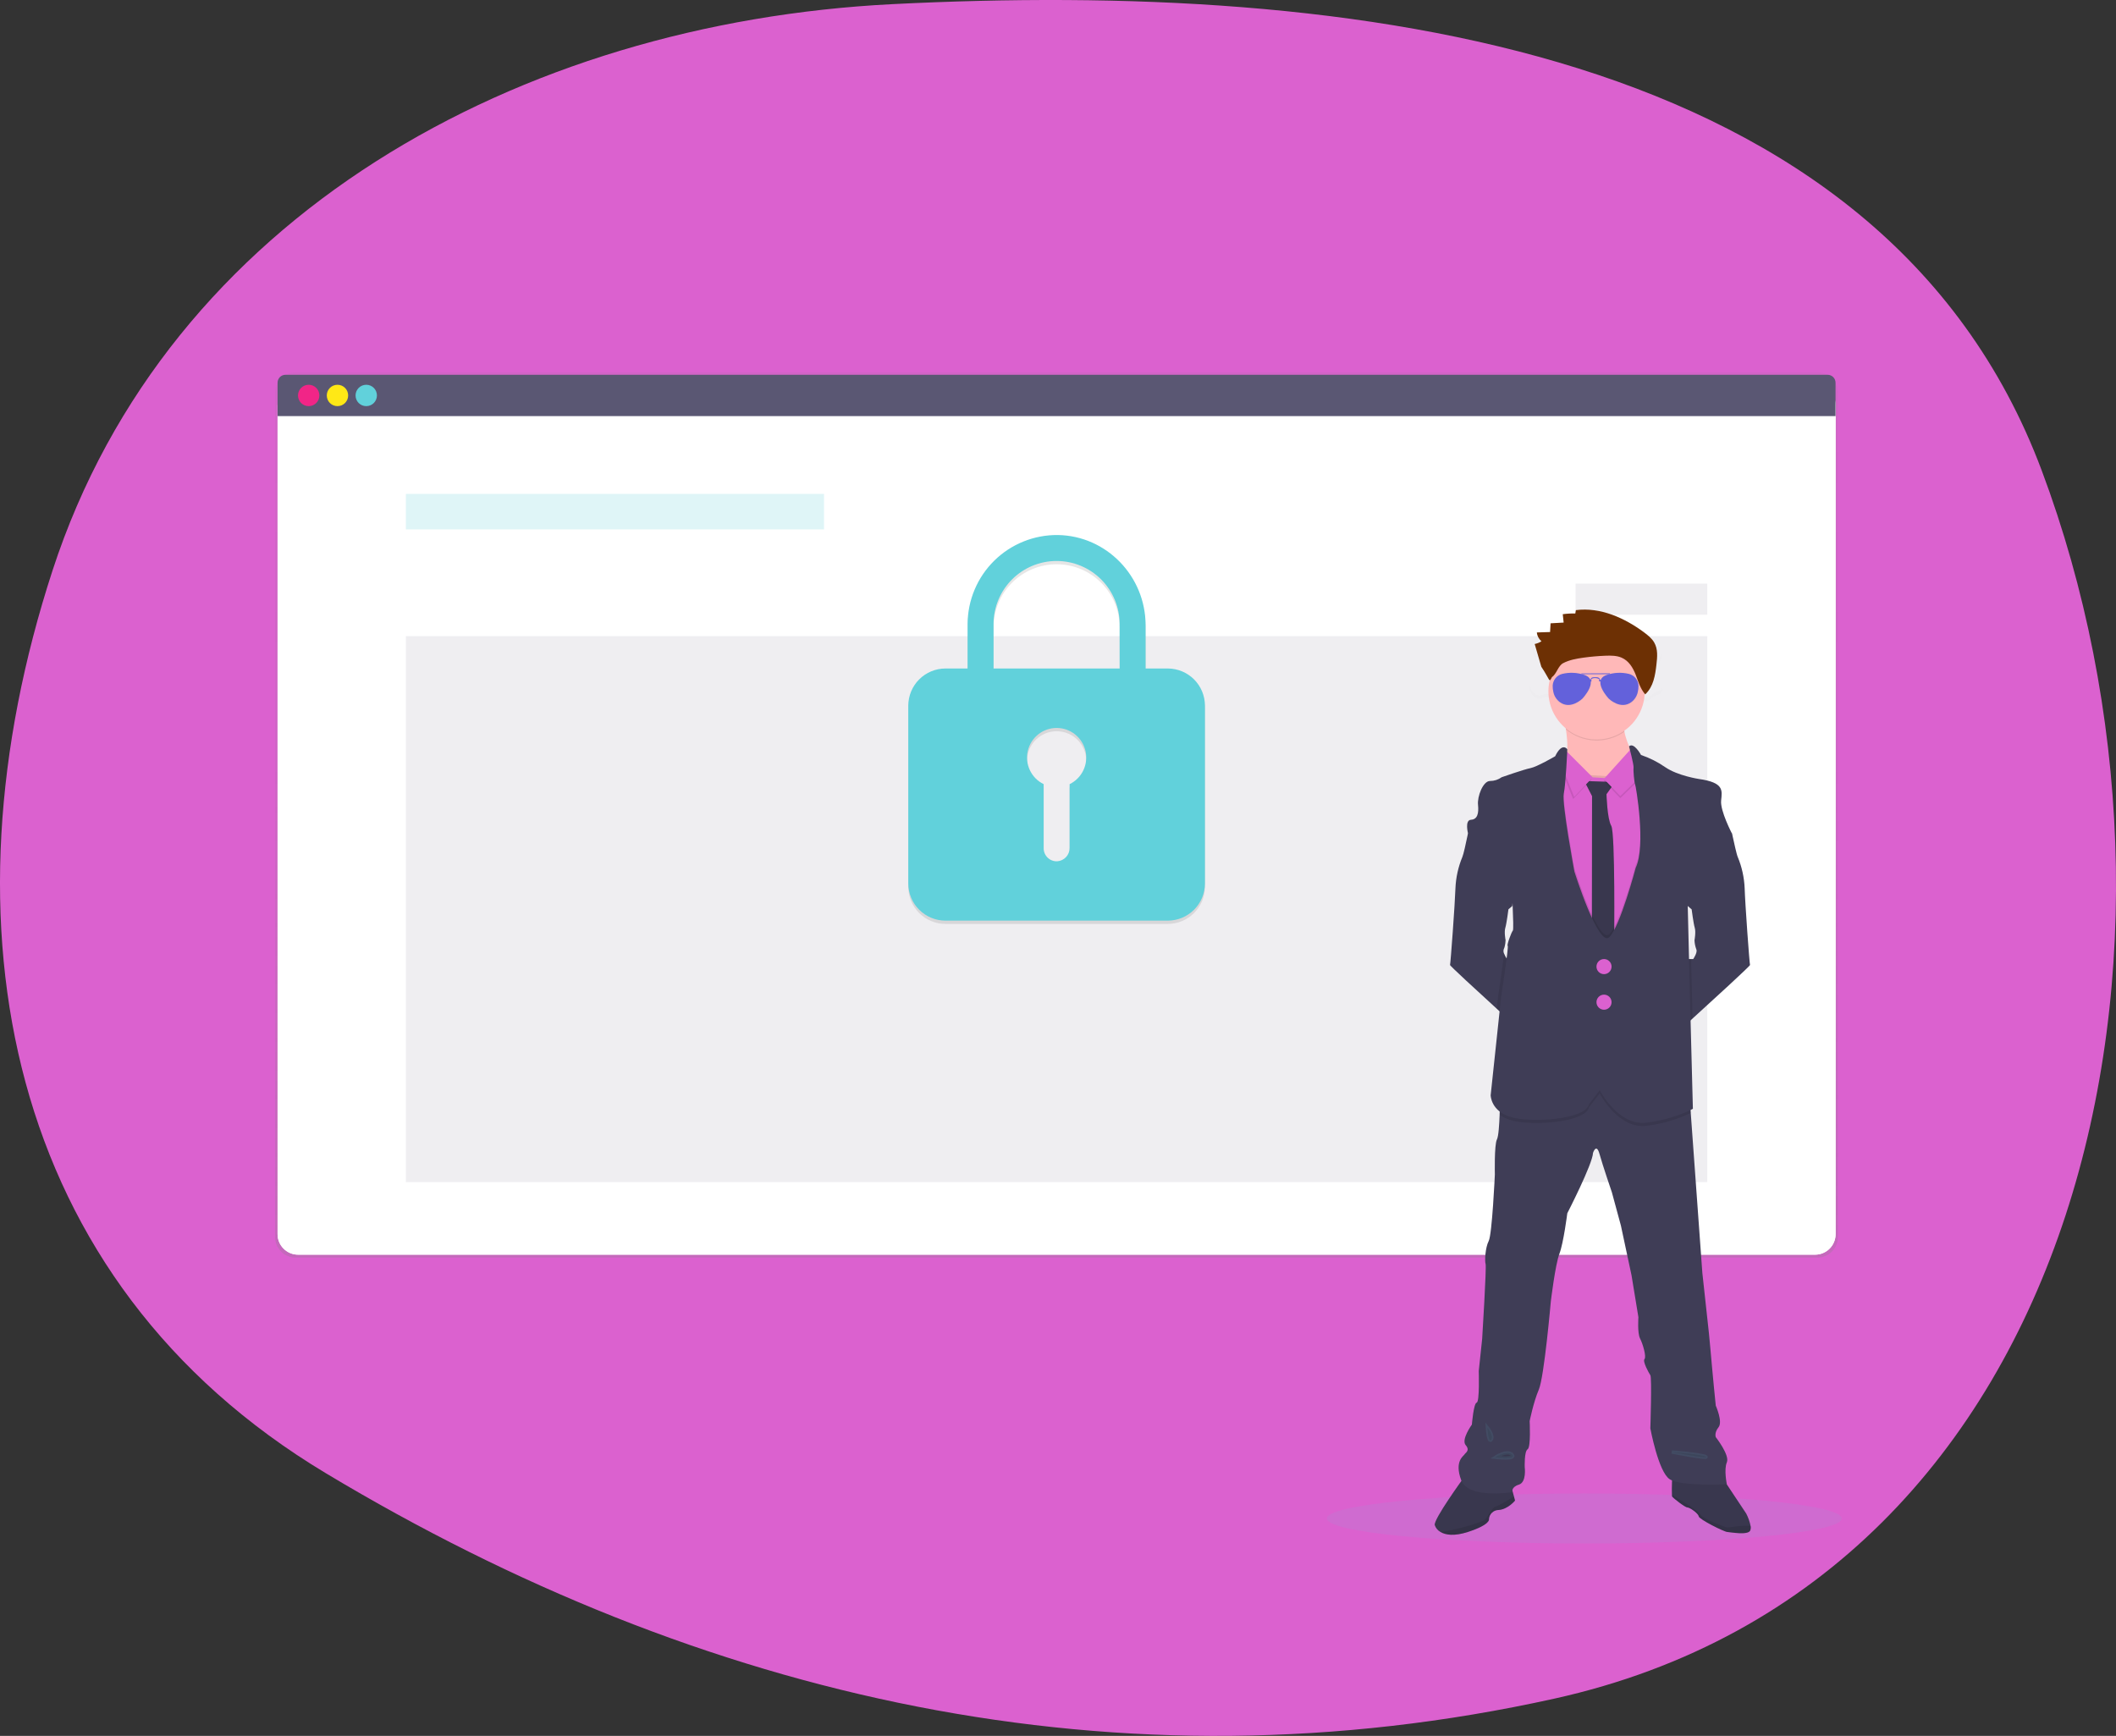 <svg width="629" height="516" viewBox="0 0 629 516" fill="none" xmlns="http://www.w3.org/2000/svg">
<rect x="0" y="0" width="629" height="516" fill="#333333" stroke="none"/>
<path fill-rule="evenodd" clip-rule="evenodd" d="M265.334 1.229C401.042 -5.605 559.282 12.813 606.897 139.792C659.148 279.134 621.833 469.572 461.979 504.941C332.5 533.589 208.483 504.941 96.87 437.926C1.521 380.676 -18.729 274.993 15.619 169.568C49.954 64.185 154.413 6.815 265.334 1.229Z" fill="#DB61CF"/>
<g clip-path="url(#clip0)">
<path opacity="0.1" d="M470.949 458.805C513.208 458.805 547.467 455.478 547.467 451.374C547.467 447.271 513.208 443.944 470.949 443.944C428.689 443.944 394.431 447.271 394.431 451.374C394.431 455.478 428.689 458.805 470.949 458.805Z" fill="#61D1DB"/>
<path d="M540.227 110.672H87.879C84.507 110.672 81.773 113.406 81.773 116.778V367.724C81.773 371.096 84.507 373.829 87.879 373.829H540.227C543.599 373.829 546.332 371.096 546.332 367.724V116.778C546.332 113.406 543.599 110.672 540.227 110.672Z" fill="url(#paint0_linear)"/>
<path d="M539.543 114.373H88.617C85.245 114.373 82.512 117.107 82.512 120.479V366.849C82.512 370.221 85.245 372.955 88.617 372.955H539.543C542.915 372.955 545.648 370.221 545.648 366.849V120.479C545.648 117.107 542.915 114.373 539.543 114.373Z" fill="white"/>
<path d="M539.543 114.373H88.617C85.245 114.373 82.512 117.107 82.512 120.479V366.849C82.512 370.221 85.245 372.955 88.617 372.955H539.543C542.915 372.955 545.648 370.221 545.648 366.849V120.479C545.648 117.107 542.915 114.373 539.543 114.373Z" fill="white"/>
<path opacity="0.04" d="M539.543 114.373H88.617C85.245 114.373 82.512 117.107 82.512 120.479V366.849C82.512 370.221 85.245 372.955 88.617 372.955H539.543C542.915 372.955 545.648 370.221 545.648 366.849V120.479C545.648 117.107 542.915 114.373 539.543 114.373Z" fill="white"/>
<path d="M543.297 111.406H84.863C84.239 111.406 83.641 111.653 83.2 112.094C82.76 112.535 82.512 113.133 82.512 113.757V123.695H545.629V113.757C545.629 113.137 545.384 112.542 544.947 112.101C544.51 111.661 543.917 111.411 543.297 111.406Z" fill="#5A5773"/>
<path d="M91.76 120.728C93.515 120.728 94.938 119.305 94.938 117.551C94.938 115.796 93.515 114.373 91.76 114.373C90.006 114.373 88.583 115.796 88.583 117.551C88.583 119.305 90.006 120.728 91.76 120.728Z" fill="#F12587"/>
<path d="M100.315 120.728C102.07 120.728 103.493 119.305 103.493 117.551C103.493 115.796 102.07 114.373 100.315 114.373C98.56 114.373 97.138 115.796 97.138 117.551C97.138 119.305 98.56 120.728 100.315 120.728Z" fill="#FFE816"/>
<path d="M108.87 120.728C110.625 120.728 112.047 119.305 112.047 117.551C112.047 115.796 110.625 114.373 108.87 114.373C107.115 114.373 105.692 115.796 105.692 117.551C105.692 119.305 107.115 120.728 108.87 120.728Z" fill="#61D1DB"/>
<path opacity="0.2" d="M244.944 146.808H120.656V157.357H244.944V146.808Z" fill="#61D1DB"/>
<path opacity="0.1" d="M507.504 189.107H120.656V351.382H507.504V189.107Z" fill="#5A5773"/>
<path opacity="0.1" d="M347.16 199.69H340.537V186.824C340.537 172.305 328.961 160.236 314.442 160.016C310.941 159.979 307.468 160.636 304.222 161.947C300.976 163.259 298.021 165.2 295.529 167.659C293.036 170.118 291.055 173.046 289.7 176.274C288.344 179.502 287.64 182.966 287.629 186.467V199.69H281.02C278.1 199.699 275.301 200.863 273.236 202.929C271.17 204.994 270.006 207.793 269.997 210.713V263.616C270.006 266.536 271.17 269.335 273.236 271.4C275.301 273.466 278.1 274.63 281.02 274.639H347.16C350.081 274.63 352.879 273.466 354.943 271.4C357.008 269.335 358.171 266.536 358.179 263.616V210.713C358.171 207.793 357.008 204.994 354.943 202.929C352.879 200.864 350.081 199.699 347.16 199.69ZM317.952 234.08V253.027C317.959 254.031 317.583 254.999 316.903 255.736C316.222 256.473 315.287 256.924 314.286 256.997C313.764 257.021 313.242 256.939 312.752 256.756C312.262 256.573 311.814 256.293 311.436 255.932C311.057 255.571 310.756 255.137 310.55 254.656C310.345 254.175 310.238 253.658 310.238 253.135V234.07C308.45 233.198 307.01 231.746 306.153 229.95C305.297 228.154 305.074 226.121 305.522 224.182C305.969 222.244 307.061 220.514 308.618 219.275C310.175 218.037 312.106 217.362 314.095 217.362C316.085 217.362 318.016 218.037 319.573 219.275C321.13 220.514 322.221 222.244 322.669 224.182C323.116 226.121 322.894 228.154 322.037 229.95C321.18 231.746 319.741 233.198 317.952 234.07V234.08ZM332.832 199.69H295.343V186.467C295.343 181.498 297.317 176.732 300.831 173.218C304.345 169.704 309.111 167.73 314.081 167.73C319.05 167.73 323.816 169.704 327.33 173.218C330.844 176.732 332.818 181.498 332.818 186.467L332.832 199.69Z" fill="black"/>
<path d="M347.16 198.713H340.537V185.846C340.537 171.328 328.961 159.258 314.442 159.038C310.941 159.002 307.468 159.658 304.222 160.97C300.976 162.282 298.021 164.223 295.529 166.682C293.036 169.14 291.055 172.068 289.7 175.296C288.344 178.524 287.64 181.988 287.629 185.489V198.713H281.02C278.1 198.722 275.301 199.886 273.236 201.951C271.17 204.017 270.006 206.815 269.997 209.736V262.638C270.006 265.559 271.17 268.357 273.236 270.423C275.301 272.488 278.1 273.652 281.02 273.661H347.16C350.081 273.652 352.879 272.488 354.943 270.423C357.008 268.357 358.171 265.558 358.179 262.638V209.736C358.171 206.816 357.008 204.017 354.943 201.951C352.879 199.886 350.081 198.722 347.16 198.713ZM317.952 233.102V252.05C317.959 253.053 317.583 254.021 316.903 254.758C316.222 255.495 315.287 255.946 314.286 256.019C313.764 256.044 313.242 255.962 312.752 255.779C312.262 255.596 311.814 255.315 311.436 254.954C311.057 254.593 310.756 254.159 310.55 253.679C310.345 253.198 310.238 252.68 310.238 252.157V233.093C308.45 232.221 307.01 230.768 306.153 228.972C305.297 227.176 305.074 225.143 305.522 223.205C305.969 221.266 307.061 219.536 308.618 218.298C310.175 217.059 312.106 216.385 314.095 216.385C316.085 216.385 318.016 217.059 319.573 218.298C321.13 219.536 322.221 221.266 322.669 223.205C323.116 225.143 322.894 227.176 322.037 228.972C321.18 230.768 319.741 232.221 317.952 233.093V233.102ZM332.832 198.713H295.343V185.489C295.343 180.52 297.317 175.754 300.831 172.24C304.345 168.726 309.111 166.752 314.081 166.752C319.05 166.752 323.816 168.726 327.33 172.24C330.844 175.754 332.818 180.52 332.818 185.489L332.832 198.713Z" fill="#61D1DB"/>
<path opacity="0.1" d="M507.505 173.488H468.349V182.732H507.505V173.488Z" fill="#5A5773"/>
<path d="M486.245 225.613V231.694L473.77 237.966C473.77 237.966 461.383 230.472 464.438 227.49C466.393 225.603 466.017 220.422 465.489 216.858C465.181 214.785 464.824 213.265 464.824 213.265C464.824 213.265 487.076 206.91 483.713 211.735C482.588 213.348 482.5 215.436 482.877 217.503C483.639 221.605 486.245 225.613 486.245 225.613Z" fill="#FFB8B8"/>
<path d="M452.07 285.081L450.461 304.889C450.461 304.889 448.052 302.703 444.933 299.858C439.15 294.584 430.937 287.041 431.035 286.841C431.187 286.533 432.502 268.563 432.643 264.046C432.777 260.84 433.475 257.682 434.706 254.719C435 254.132 435.826 250.398 436.173 248.652C436.29 248.11 436.363 247.758 436.363 247.758L439.062 246.673C439.062 246.673 450.305 259.216 450.305 259.446C450.305 259.676 449.538 269.311 449.538 269.311L448.741 270.005L448.394 270.303C448.394 270.303 447.856 274.512 447.475 275.773C447.093 277.034 447.504 279.224 447.548 279.459C447.512 280.118 447.419 280.772 447.269 281.414C447.206 281.662 447.119 281.902 447.01 282.133C446.873 282.561 446.9 283.025 447.088 283.433C447.306 284 447.588 284.54 447.929 285.042L452.07 285.081Z" fill="#3F3D56"/>
<path d="M520.21 286.84C520.327 287.08 508.336 298.025 503.139 302.752L500.783 304.888L499.189 285.08H503.32C503.32 285.08 504.699 283.091 504.239 282.172C503.919 281.315 503.739 280.412 503.706 279.498C503.706 279.498 504.161 277.054 503.78 275.788C503.398 274.522 502.861 270.318 502.861 270.318L502.338 269.868L501.717 269.325C501.717 269.325 500.949 259.69 500.949 259.46C500.949 259.231 512.193 246.687 512.193 246.687L514.871 247.758C514.871 247.758 514.93 248.046 515.028 248.505C515.39 250.172 516.255 254.117 516.553 254.719C517.784 257.682 518.482 260.84 518.616 264.046C518.743 268.563 520.053 286.532 520.21 286.84Z" fill="#3F3D56"/>
<path d="M520.258 454.972C519.54 456.4 514.495 455.461 513.454 455.383C512.412 455.305 505.06 451.604 504.958 450.739C504.855 449.874 502.308 448.089 501.594 448.089C500.881 448.089 497.415 445.332 497.107 444.927C497.029 444.724 496.994 444.508 497.004 444.291C496.897 442.614 497.107 438.298 497.107 438.298L511.894 439.114L519.08 449.922C519.686 451.089 520.124 452.334 520.38 453.623C520.468 454.075 520.425 454.543 520.258 454.972Z" fill="#3F3D56"/>
<path opacity="0.1" d="M520.258 454.972C519.54 456.4 514.495 455.461 513.454 455.383C512.412 455.305 505.06 451.604 504.958 450.739C504.855 449.874 502.308 448.089 501.594 448.089C500.881 448.089 497.415 445.332 497.107 444.927C497.029 444.724 496.994 444.508 497.004 444.291C496.897 442.614 497.107 438.298 497.107 438.298L511.894 439.114L519.08 449.922C519.686 451.089 520.124 452.334 520.38 453.623C520.468 454.075 520.425 454.543 520.258 454.972Z" fill="black"/>
<path opacity="0.1" d="M520.258 454.972C519.539 456.399 514.494 455.461 513.453 455.383C512.412 455.304 505.06 451.604 504.957 450.739C504.854 449.873 502.308 448.089 501.594 448.089C500.88 448.089 497.414 445.332 497.106 444.926C497.028 444.724 496.993 444.507 497.004 444.291L501.794 447.322C501.794 447.322 504.854 449.277 505.671 450.435C506.487 451.594 512.92 454.004 513.453 454.053C513.849 454.092 518.073 453.281 520.38 453.623C520.467 454.075 520.425 454.543 520.258 454.972Z" fill="black"/>
<path d="M450.354 446.051C450.354 446.051 448.262 448.651 445.465 448.852C444.727 448.857 444.02 449.146 443.489 449.658C442.957 450.17 442.643 450.867 442.611 451.604C442.611 451.604 443.099 453.188 436.339 455.383C432.257 456.698 429.691 456.282 428.195 455.383C427.392 454.94 426.786 454.21 426.498 453.339C426.039 451.711 435.063 439.319 435.063 439.319L443.275 438.831L449.141 441.48L450.041 444.838L450.354 446.051Z" fill="#3F3D56"/>
<path opacity="0.1" d="M450.354 446.051C450.354 446.051 448.262 448.651 445.465 448.852C444.727 448.857 444.02 449.146 443.489 449.658C442.957 450.17 442.643 450.867 442.611 451.604C442.611 451.604 443.099 453.188 436.339 455.383C432.257 456.698 429.691 456.282 428.195 455.383C427.392 454.94 426.786 454.21 426.498 453.339C426.039 451.711 435.063 439.319 435.063 439.319L443.275 438.831L449.141 441.48L450.041 444.838L450.354 446.051Z" fill="black"/>
<path opacity="0.1" d="M450.354 446.051C450.354 446.051 448.262 448.651 445.466 448.852C444.728 448.857 444.021 449.146 443.489 449.658C442.958 450.17 442.644 450.867 442.611 451.604C442.611 451.604 443.1 453.188 436.339 455.383C432.258 456.698 429.691 456.282 428.195 455.383C432.042 454.982 440.543 452.552 441.394 451.711C442.416 450.69 443.691 447.884 444.557 447.835C445.158 447.796 448.213 445.958 450.046 444.819L450.354 446.051Z" fill="black"/>
<path d="M513.321 434.68C512.402 436.821 513.321 441.206 513.321 441.206C513.321 441.206 499.634 441.92 496.29 439.676C492.946 437.433 490.58 424.581 490.58 424.581C490.58 424.581 491.069 409.49 490.58 408.777C490.092 408.063 488.234 404.7 488.845 403.986C489.456 403.272 488.356 399.499 487.52 397.866C486.684 396.233 487.032 391.545 487.032 391.545L484.988 379.099L481.83 364.317L479.147 354.423C479.147 354.423 476.394 346.367 475.461 343.003C474.527 339.64 473.54 342.695 473.54 342.695C473.442 345.961 465.894 360.646 465.894 360.646C465.894 360.646 464.77 369.518 463.548 372.676C462.326 375.834 460.996 386.852 460.996 386.852C460.996 386.852 459.041 409.285 457.427 413.059C455.814 416.833 454.704 422.44 454.704 422.44C454.704 422.44 455.115 430.193 454.093 430.804C453.072 431.415 453.238 436.108 453.238 436.108C453.238 436.108 453.849 440.59 451.503 441.309C449.156 442.028 449.547 443.553 449.547 443.553C449.547 443.553 436.495 445.694 434.354 439.979C432.213 434.265 435.17 432.745 435.332 432.334C435.493 431.923 437.121 431.214 435.693 429.577C434.266 427.939 437.527 423.461 437.527 423.461C437.527 423.461 438.04 417.141 438.954 416.935C439.868 416.73 439.57 407.555 439.57 407.555L440.587 397.968C440.587 397.968 441.916 376.552 441.608 375.736C441.301 374.92 441.506 370.848 442.527 368.892C443.549 366.937 444.361 349.104 444.361 349.104C444.361 349.104 444.155 340.339 444.972 338.706C445.461 337.783 445.666 334.229 445.783 331.33C445.871 329.115 445.891 327.282 445.891 327.282L457.31 323L471.975 318.312L484.314 324.227L502.366 327.693L502.591 330.807L506.038 378.376L507.993 396.321C507.993 396.321 508.809 404.783 508.912 406.313C509.015 407.843 510.031 417.84 510.031 417.84C510.031 417.84 512.173 422.63 510.848 424.263C509.523 425.896 510.031 427.196 510.031 427.196C510.031 427.196 514.24 432.539 513.321 434.68Z" fill="#3F3D56"/>
<path opacity="0.1" d="M483.723 211.735C482.598 213.348 482.51 215.436 482.887 217.503C480.318 219.316 477.225 220.234 474.083 220.116C470.941 219.999 467.925 218.852 465.499 216.853C465.191 214.781 464.834 213.26 464.834 213.26C464.834 213.26 487.086 206.915 483.723 211.735Z" fill="black"/>
<path d="M488.923 205.497C488.923 208.33 488.083 211.1 486.51 213.455C484.936 215.81 482.699 217.646 480.082 218.73C477.464 219.814 474.584 220.098 471.806 219.545C469.028 218.993 466.476 217.628 464.472 215.625C462.469 213.622 461.105 211.07 460.553 208.292C460 205.513 460.284 202.633 461.368 200.016C462.452 197.399 464.288 195.162 466.643 193.588C468.998 192.015 471.768 191.174 474.6 191.174C476.484 191.165 478.35 191.53 480.092 192.246C481.834 192.963 483.417 194.018 484.748 195.349C486.08 196.681 487.135 198.264 487.852 200.006C488.568 201.747 488.932 203.614 488.923 205.497Z" fill="#FFB8B8"/>
<path opacity="0.1" d="M491.906 229.299L487.213 312.866L461.72 307.513L456.67 274.013L461.671 229.04L465.435 229.524L472.073 230.37L478.648 230.775L485.775 229.983L491.906 229.299Z" fill="black"/>
<path d="M491.906 229.91L487.213 313.477L461.72 308.125L456.67 274.624L461.671 229.656L465.435 230.135L472.073 230.981L478.648 231.387L485.775 230.595L491.906 229.91Z" fill="#DB61CF"/>
<path d="M470.949 232.154L480.13 232.462L477.549 236.075C477.549 236.075 477.729 243.373 478.956 245.465C480.183 247.557 479.822 279.879 479.822 279.879L477.377 284.519L473.198 279.317L473.252 236.642L470.949 232.154Z" fill="#3F3D56"/>
<path opacity="0.1" d="M470.949 232.154L480.13 232.462L477.549 236.075C477.549 236.075 477.729 243.373 478.956 245.465C480.183 247.557 479.822 279.879 479.822 279.879L477.377 284.519L473.198 279.317L473.252 236.642L470.949 232.154Z" fill="black"/>
<path opacity="0.1" d="M485.325 222.671L476.761 232.154L481.654 237.253L489.764 229.348L485.325 222.671Z" fill="black"/>
<path d="M485.325 222.06L476.761 231.543L481.654 236.642L489.764 228.737L485.325 222.06Z" fill="#DB61CF"/>
<path opacity="0.1" d="M473.144 231.694L464.472 223.027L463.655 227.564L467.634 237.507L473.144 231.694Z" fill="black"/>
<path d="M473.447 231.084L464.78 222.417L463.964 226.953L467.943 236.896L473.447 231.084Z" fill="#DB61CF"/>
<path opacity="0.1" d="M502.635 330.821C498.473 332.804 494.015 334.094 489.437 334.639C481.024 335.71 475.519 325.004 475.519 325.004L472.308 329.184C471.286 333.622 455.736 334.742 449.415 333.06C448.104 332.736 446.87 332.153 445.788 331.344C445.876 329.13 445.896 327.297 445.896 327.297L457.315 323.015L471.98 318.327L484.318 324.242L502.371 327.707L502.635 330.821Z" fill="black"/>
<path opacity="0.1" d="M491.905 229.915L487.218 313.477L461.72 308.125L456.66 274.629L461.656 229.656L465.42 230.145C465.324 231.783 465.14 233.415 464.868 235.033C464.257 237.893 468.031 258.185 468.031 258.185C468.031 258.185 475.202 280.94 478.428 277.66C481.655 274.38 486.25 257.06 486.25 257.06C489.364 250.637 486.303 232.618 486.074 232.257C485.914 231.724 485.815 231.174 485.78 230.619L491.905 229.915Z" fill="black"/>
<path opacity="0.1" d="M502.919 294.579L503.134 302.767L500.778 304.903L499.189 285.081H502.709L502.919 294.579Z" fill="black"/>
<path opacity="0.1" d="M447.553 279.474C447.517 280.132 447.424 280.786 447.275 281.429C447.275 281.248 447.275 281.145 447.235 281.131C447.089 281.092 447.265 280.344 447.553 279.474Z" fill="black"/>
<path opacity="0.1" d="M452.07 285.081L450.461 304.889C450.461 304.889 448.051 302.703 444.933 299.858L445.304 296.348C445.304 296.348 446.619 287.725 447.098 283.472C447.315 284.039 447.598 284.579 447.939 285.081H452.07Z" fill="black"/>
<path d="M465.9 222.719C465.9 222.719 464.374 220.476 462.282 224.807C462.282 224.807 456.827 227.97 454.95 228.326C453.072 228.683 446.395 231.03 446.395 231.03C445.386 231.759 444.173 232.15 442.929 232.149C440.837 232.149 439.101 236.739 439.356 239.237C439.61 241.735 439.204 243.573 437.268 243.676C435.332 243.779 436.398 247.802 436.398 247.802L449.299 262.589C449.299 262.589 450.115 276.203 449.709 276.614C449.303 277.025 447.822 281.014 448.179 281.15C448.536 281.287 446.224 296.344 446.224 296.344L443.115 325.561C443.115 325.561 443.115 330.45 449.44 332.136C455.766 333.823 471.326 332.708 472.328 328.27L475.539 324.085C475.539 324.085 481.044 334.796 489.457 333.725C497.87 332.655 503.227 329.594 503.227 329.594L502.308 294.579L501.697 269.34L514.832 247.758C514.832 247.758 511.313 241.026 511.621 237.981C511.929 234.936 512.535 232.628 505.041 231.558C505.041 231.558 498.72 230.614 494.995 228.038C492.782 226.501 490.363 225.283 487.809 224.421C487.809 224.421 485.707 220.51 484.246 221.849C484.246 221.849 485.712 227.378 485.59 228.204C485.468 229.03 485.82 232.765 486.05 233.151C486.279 233.537 489.339 251.532 486.226 257.955C486.226 257.955 481.655 275.275 478.404 278.555C475.153 281.835 468.006 259.079 468.006 259.079C468.006 259.079 464.233 238.783 464.844 235.928C465.455 233.073 465.9 222.719 465.9 222.719Z" fill="#3F3D56"/>
<path d="M476.81 289.568C478.049 289.568 479.054 288.564 479.054 287.325C479.054 286.085 478.049 285.081 476.81 285.081C475.571 285.081 474.566 286.085 474.566 287.325C474.566 288.564 475.571 289.568 476.81 289.568Z" fill="#3F3D56"/>
<path d="M476.81 300.147C478.049 300.147 479.054 299.142 479.054 297.903C479.054 296.664 478.049 295.659 476.81 295.659C475.571 295.659 474.566 296.664 474.566 297.903C474.566 299.142 475.571 300.147 476.81 300.147Z" fill="#3F3D56"/>
<path d="M476.81 289.568C478.049 289.568 479.054 288.564 479.054 287.325C479.054 286.085 478.049 285.081 476.81 285.081C475.571 285.081 474.566 286.085 474.566 287.325C474.566 288.564 475.571 289.568 476.81 289.568Z" fill="#DB61CF"/>
<path d="M476.81 300.147C478.049 300.147 479.054 299.142 479.054 297.903C479.054 296.664 478.049 295.659 476.81 295.659C475.571 295.659 474.566 296.664 474.566 297.903C474.566 299.142 475.571 300.147 476.81 300.147Z" fill="#DB61CF"/>
<path opacity="0.1" d="M496.975 431.62C496.975 431.62 506.184 432.334 507.099 433.048C508.013 433.761 496.975 431.62 496.975 431.62Z" fill="black" stroke="#61D1DB" stroke-miterlimit="10"/>
<path opacity="0.1" d="M442.142 424.38C442.142 424.38 444.097 426.824 443.266 427.949C442.435 429.073 442.142 424.38 442.142 424.38Z" fill="black" stroke="#61D1DB" stroke-miterlimit="10"/>
<path opacity="0.1" d="M444.488 433.194C444.488 433.194 448.057 430.848 449.484 432.407C450.912 433.966 444.488 433.194 444.488 433.194Z" fill="black" stroke="#61D1DB" stroke-miterlimit="10"/>
<g opacity="0.1">
<path opacity="0.1" d="M463.294 204.173C463.04 205.37 462.194 206.729 460.977 206.583C460.6 206.534 460.258 206.343 459.887 206.26C458.865 206.035 458.259 206.993 457.296 206.749C456.817 206.612 456.372 206.379 455.987 206.063C455.602 205.748 455.286 205.358 455.057 204.916C454.801 204.418 454.647 203.875 454.602 203.317C454.505 204.183 454.663 205.058 455.057 205.835C455.286 206.277 455.602 206.667 455.987 206.982C456.372 207.298 456.817 207.531 457.296 207.668C458.273 207.893 458.865 206.935 459.887 207.179C460.244 207.304 460.608 207.41 460.977 207.497C462.194 207.648 463.04 206.289 463.294 205.092C463.494 204.034 463.573 202.956 463.529 201.88C463.524 202.65 463.445 203.418 463.294 204.173Z" fill="black"/>
<path opacity="0.1" d="M456.597 196.811C456.659 196.01 456.549 195.205 456.274 194.45C456.053 193.948 455.865 193.432 455.712 192.905C455.691 192.987 455.674 193.07 455.663 193.154C455.58 193.922 456.01 194.621 456.274 195.369C456.445 195.833 456.553 196.318 456.597 196.811Z" fill="black"/>
<path opacity="0.1" d="M493.944 194.235C493.714 195.623 492.59 196.928 492.477 198.39C492.45 198.64 492.45 198.892 492.477 199.143C492.722 197.437 494.232 195.926 493.944 194.235Z" fill="black"/>
<path opacity="0.1" d="M494.028 204.549C493.986 204.754 493.89 204.943 493.749 205.097C493.387 205.483 492.771 205.512 492.282 205.703C491.094 206.158 490.327 207.595 489.036 207.58C488.706 207.561 488.389 207.443 488.127 207.241C487.865 207.038 487.671 206.761 487.57 206.446C487.54 206.552 487.517 206.66 487.501 206.769C487.488 206.983 487.516 207.197 487.586 207.4C487.655 207.603 487.764 207.79 487.907 207.95C488.049 208.111 488.222 208.242 488.415 208.335C488.608 208.428 488.817 208.482 489.032 208.494C490.307 208.494 491.09 207.072 492.277 206.622C492.766 206.431 493.363 206.402 493.744 206.016C493.888 205.83 493.989 205.616 494.041 205.387C494.094 205.158 494.096 204.921 494.047 204.691C494.042 204.632 494.032 204.593 494.028 204.549Z" fill="black"/>
<path opacity="0.1" d="M487.898 204.143C487.775 203.254 486.7 202.892 486.133 202.188C485.785 201.726 485.597 201.163 485.595 200.585C485.556 201.494 485.571 202.423 486.133 203.107C486.695 203.791 487.55 204.085 487.824 204.789C487.893 204.581 487.918 204.361 487.898 204.143Z" fill="black"/>
<path opacity="0.1" d="M485.624 199.025C485.663 197.925 485.399 196.581 484.368 196.205C484.065 196.092 483.727 196.078 483.429 195.955C482.618 195.613 482.364 194.606 481.826 193.912C480.736 192.519 478.58 192.543 476.937 193.208C476.204 193.506 475.505 193.902 474.743 194.127C474.368 194.259 473.97 194.312 473.573 194.283C473.177 194.253 472.791 194.142 472.44 193.956C472.118 193.751 471.854 193.467 471.526 193.262C470.416 192.597 468.969 193.262 468.016 194.117C467.063 194.973 466.291 196.117 465.083 196.645C464.536 196.889 463.871 197.036 463.587 197.564C463.463 197.851 463.411 198.165 463.436 198.478C463.436 198.668 463.436 198.859 463.436 199.05C463.442 198.853 463.491 198.66 463.578 198.483C463.861 197.955 464.526 197.808 465.073 197.564C466.256 197.036 467.029 195.911 468.006 195.036C468.984 194.161 470.407 193.516 471.516 194.181C471.844 194.376 472.108 194.67 472.43 194.87C472.781 195.057 473.167 195.169 473.564 195.199C473.96 195.228 474.358 195.175 474.733 195.041C475.48 194.775 476.213 194.47 476.928 194.127C478.565 193.462 480.721 193.433 481.816 194.826C482.354 195.52 482.608 196.527 483.419 196.87C483.718 196.997 484.055 197.011 484.358 197.124C485.194 197.437 485.526 198.375 485.6 199.304L485.624 199.025Z" fill="black"/>
</g>
<g opacity="0.1">
<path opacity="0.1" d="M461.548 204.144C461.576 203.332 461.867 202.552 462.376 201.92C462.886 201.288 463.587 200.838 464.374 200.639C466.554 200.106 468.841 200.209 470.963 200.937C475.602 202.472 470.377 207.996 470.377 207.996C470.377 207.996 466.901 211.417 463.66 209.027C462.703 208.303 462.033 207.264 461.768 206.094C461.61 205.456 461.536 204.801 461.548 204.144Z" fill="black"/>
<path opacity="0.1" d="M487.051 204.144C487.023 203.332 486.731 202.551 486.221 201.919C485.71 201.286 485.008 200.837 484.221 200.639C482.042 200.107 479.757 200.21 477.636 200.937C472.997 202.472 478.222 207.996 478.222 207.996C478.222 207.996 481.693 211.417 484.939 209.027C485.896 208.304 486.567 207.264 486.831 206.094C486.99 205.456 487.064 204.801 487.051 204.144Z" fill="black"/>
<path opacity="0.1" d="M470.088 200.487V200.717H478.559V200.443L470.088 200.487Z" fill="black"/>
<path opacity="0.1" d="M472.791 202.936H473.06V202.159C473.06 202.159 473.921 201.489 475.348 202.159V202.853H475.837V202.398H475.597C475.597 202.398 475.695 201.455 474.101 201.606C474.101 201.606 472.821 201.484 472.85 202.296H472.557L472.791 202.936Z" fill="black"/>
</g>
<path d="M461.548 203.826C461.576 203.014 461.867 202.234 462.377 201.602C462.886 200.97 463.587 200.52 464.374 200.321C466.554 199.791 468.84 199.895 470.963 200.619C475.603 202.159 470.377 207.678 470.377 207.678C470.377 207.678 466.901 211.1 463.66 208.709C462.701 207.987 462.03 206.948 461.768 205.776C461.609 205.139 461.535 204.483 461.548 203.826Z" fill="#6361DB"/>
<path d="M487.051 203.826C487.023 203.014 486.731 202.233 486.221 201.601C485.71 200.969 485.008 200.52 484.221 200.321C482.042 199.791 479.758 199.895 477.636 200.619C472.997 202.159 478.222 207.678 478.222 207.678C478.222 207.678 481.693 211.1 484.939 208.709C485.898 207.988 486.569 206.948 486.831 205.776C486.99 205.139 487.064 204.483 487.051 203.826Z" fill="#6361DB"/>
<path d="M470.088 200.179V200.414H478.56V200.135L470.088 200.179Z" fill="#6361DB"/>
<path d="M472.792 202.628H473.061V201.851C473.061 201.851 473.921 201.186 475.349 201.851V202.55H475.838V202.09H475.598C475.598 202.09 475.696 201.152 474.102 201.298C474.102 201.298 472.822 201.181 472.851 201.988H472.558L472.792 202.628Z" fill="#6361DB"/>
<path d="M470.678 195.495C472.864 195.191 475.068 194.997 477.279 194.913C478.881 194.853 480.55 194.862 481.997 195.475C484.18 196.398 485.403 198.486 486.203 200.513C487.004 202.539 487.572 204.705 489.057 206.4C491.528 204.108 492.022 200.701 492.39 197.544C492.649 195.324 492.878 192.956 491.723 190.974C491.011 189.753 489.837 188.801 488.647 187.922C482.969 183.723 475.757 180.419 468.446 181.362L468.275 182.365C467.028 182.331 465.779 182.401 464.546 182.573L464.807 185.061L460.924 185.28L460.775 187.873L456.847 187.994C456.923 188.99 457.411 189.927 458.217 190.622C457.613 191.01 456.927 191.286 456.2 191.432C456.855 193.684 457.491 195.942 458.167 198.189C460.867 202.2 460.4 203.133 461.334 201.267C462.734 200.333 463.127 197.928 464.665 197.12C466.478 196.168 468.623 195.78 470.678 195.495Z" fill="#6D3004"/>
</g>
<defs>
<linearGradient id="paint0_linear" x1="314.051" y1="373.829" x2="314.051" y2="110.672" gradientUnits="userSpaceOnUse">
<stop stop-color="#808080" stop-opacity="0.25"/>
<stop offset="0.54" stop-color="#808080" stop-opacity="0.12"/>
<stop offset="1" stop-color="#808080" stop-opacity="0.1"/>
</linearGradient>
<clipPath id="clip0">
<rect width="560" height="400.805" fill="white" transform="translate(25 58)"/>
</clipPath>
</defs>
</svg>
